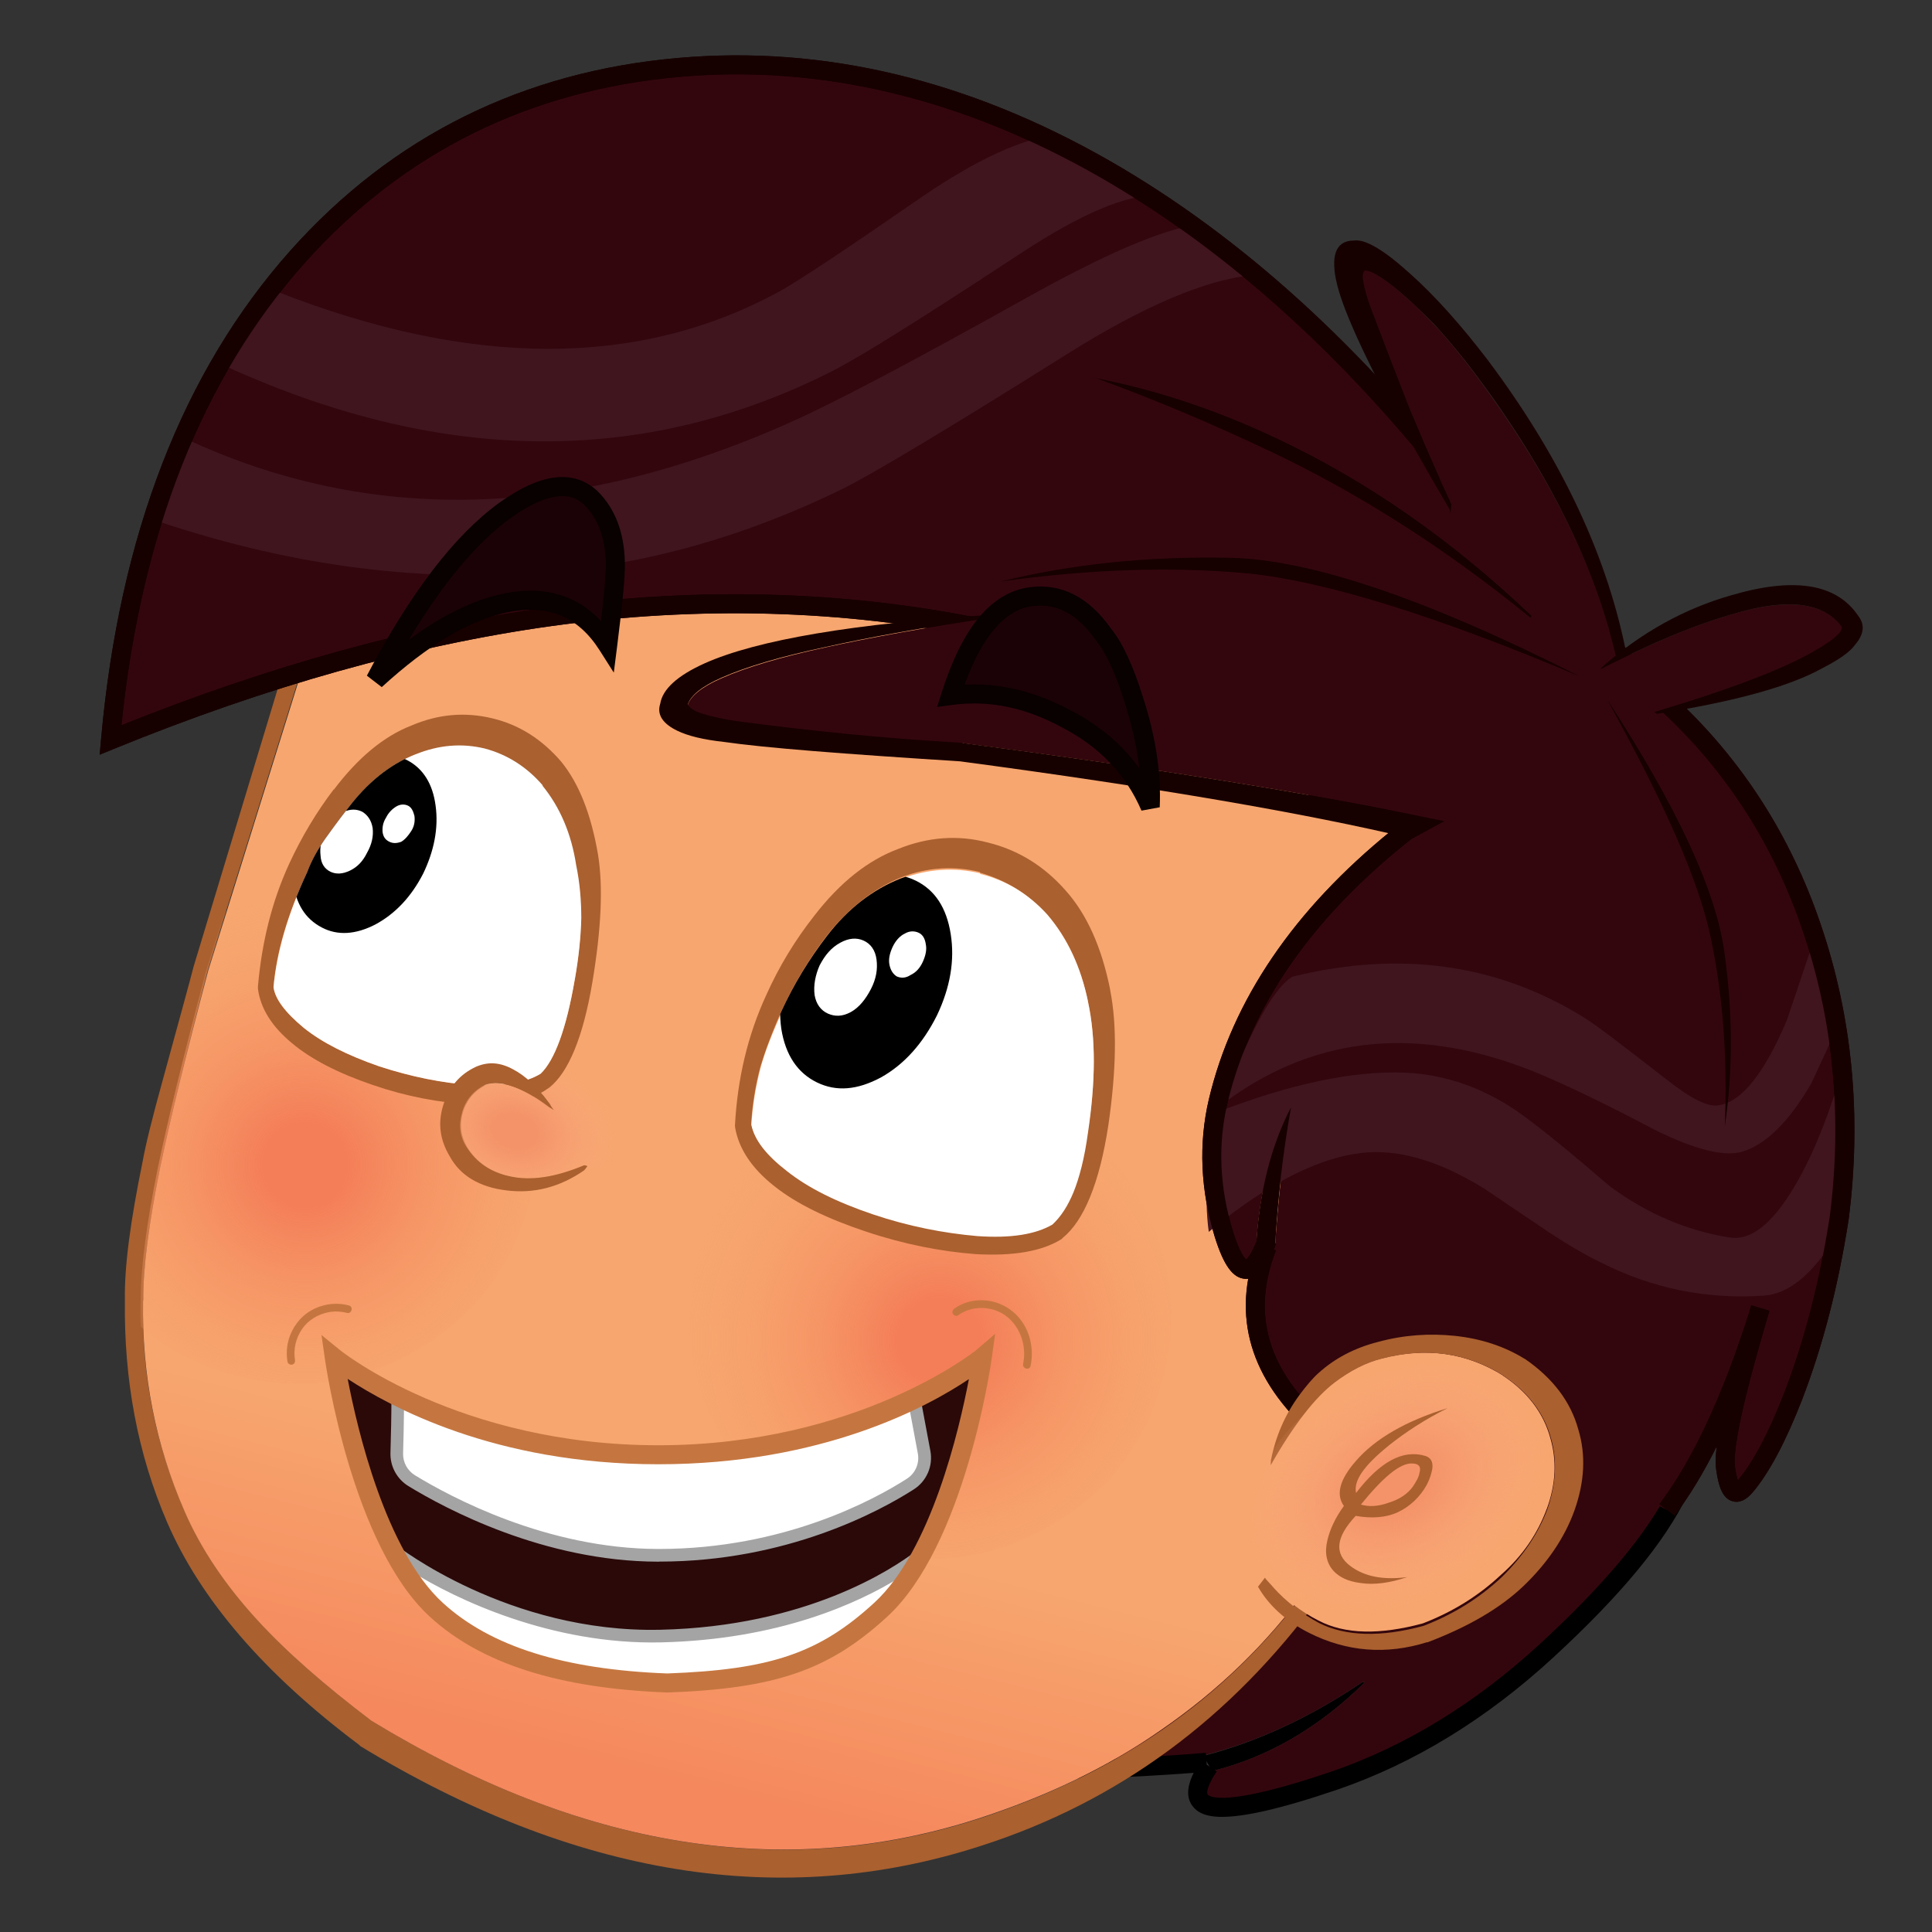 <?xml version="1.0" encoding="UTF-8"?>
<svg id="Layer_1" xmlns="http://www.w3.org/2000/svg" xmlns:xlink="http://www.w3.org/1999/xlink" version="1.1" viewBox="0 0 500 500">
  <rect x="0" y="0" width="500" height="500" fill="#333333" stroke="none"/>
  <!-- Generator: Adobe Illustrator 29.5.1, SVG Export Plug-In . SVG Version: 2.1.0 Build 141)  -->
  <defs>
    <linearGradient id="linear-gradient" x1="-2433.84" y1="995.16" x2="-2432.9" y2="1067.89" gradientTransform="translate(2795.7 52.61) rotate(14.86)" gradientUnits="userSpaceOnUse">
      <stop offset="0" stop-color="#f7a66f"/>
      <stop offset="1" stop-color="#f5885d"/>
    </linearGradient>
    <clipPath id="clippath">
      <path d="M40.88,302.04c-2.97,14.7-4.54,26.39-4.46,34.8l-.05.16c-.33,19.07,3.21,37.24,10.77,54.53,4.18,9.62,10.47,19.01,18.89,28.18,7.5,8.21,17.31,16.75,29.47,25.99,54.12,32.93,106.36,41.52,156.66,25.39,17.98-5.82,33.92-13.43,47.52-22.94,14.82-10.17,27.49-22.35,37.9-36.74,42.62-71.29,52.35-143.05,29.18-215.28-77.49-88.28-170.36-107.66-278.14-58.02l-35.35,113.32c-5.88,22.23-9.98,38.99-12.38,50.61Z" fill="none"/>
    </clipPath>
    <radialGradient id="radial-gradient" cx="-2687.79" cy="910.68" fx="-2687.79" fy="910.68" r="157.65" gradientTransform="translate(3074.62 155.92) rotate(14.86)" gradientUnits="userSpaceOnUse">
      <stop offset=".07" stop-color="#f47e58"/>
      <stop offset=".45" stop-color="#f7a66f" stop-opacity="0"/>
    </radialGradient>
    <radialGradient id="radial-gradient1" cx="-2754.36" cy="910.01" fx="-2754.36" fy="910.01" r="157.65" gradientTransform="translate(2974.61 128.31) rotate(14.86)" xlink:href="#radial-gradient"/>
    <radialGradient id="radial-gradient2" cx="-2646.66" cy="350.53" fx="-2646.66" fy="350.53" r="125.71" gradientTransform="translate(2159.57 -475.36) rotate(-20) scale(.74 .55) skewX(-5.58)" gradientUnits="userSpaceOnUse">
      <stop offset=".1" stop-color="#f49369"/>
      <stop offset=".45" stop-color="#fba880" stop-opacity="0"/>
    </radialGradient>
    <clipPath id="clippath-1">
      <path d="M107.46,195.22c-6.65,2.65-12.49,7.39-17.48,14.05-2.55,3.23-4.47,5.95-5.81,7.8-1.91,2.72-3.5,5.52-4.66,8.61-5.09,10.88-7.9,20.83-8.75,29.78.4,2.99,3.01,6.57,7.89,10.59,4.76,3.81,11.21,7.05,19.45,9.91,8.28,2.71,16.34,4.33,24.02,4.84,8.04.43,13.91-.56,17.76-2.93,3.63-3.45,6.66-11.65,8.83-24.32l.04-.16c1-5.68,1.55-10.97,1.66-15.86-.02-4.42-.35-8.92-1.32-13.6-1.24-8.14-4.17-15.03-8.78-20.67l.16.04c-4.15-4.84-9.24-8.06-15.11-9.61h0c-5.91-1.4-11.81-.93-17.9,1.54Z" fill="none"/>
    </clipPath>
    <clipPath id="clippath-2">
      <path d="M281.4,259.18c-1.86-8.99-5.34-16.36-10.51-22.49-4.86-5.37-10.7-8.95-17.41-10.56l.04-.16c-6.71-1.61-13.44-1.19-20.41,1.38-7.21,2.84-13.61,7.77-19.05,14.82-4.67,6.07-8.58,12.5-11.79,19.46-2.51,5.62-4.45,10.37-5.59,14.65-1.26,4.76-2.09,9.81-2.4,14.82.82,3.95,3.87,7.82,9.23,11.96,5.47,4.34,12.83,7.99,22.18,11.15,9.35,3.16,18.41,4.88,27.04,5.64,8.67.6,15.06-.42,19.47-2.99,2.26-2.12,4.01-4.88,5.46-8.4,1.49-3.68,2.83-8.76,3.72-15.32,1.98-13.23,2.06-24.42,0-33.97Z" fill="none"/>
    </clipPath>
    <clipPath id="clippath-3">
      <path d="M125.66,280.65c-3.01,1.51-5.06,3.81-6.04,7.12-.98,3.31-.67,6.31,1.09,9.05,2.58,4.01,6.14,6.44,10.96,7.52,5.49,1.11,11.9.26,19.33-2.85.16.05,31.89,8.46,31.89,8.46l-29.71-55.78c-.08-.15-1.11,21.62-13.09,28.66,1.25,1.22,3.35,4.71,3.18,4.62-6.74-5.62-13.66-8.02-17.62-6.8Z" fill="none"/>
    </clipPath>
    <radialGradient id="radial-gradient3" cx="-2796.51" cy="51.83" fx="-2796.51" fy="51.83" r="59.89" gradientTransform="translate(2824.56 1053.44) rotate(16.58) scale(1 .75)" xlink:href="#radial-gradient2"/>
  </defs>
  <g id="Layer_13">
    <g id="Layer_11" data-name="Layer_1">
      <g>
        <g>
          <path d="M311.51,454.41l.9,1.72.59.98.51,1.29c14.53-3.56,27.78-11.24,39.74-23.05h-.68c-13.46,9.1-27.21,15.49-41.07,19.06Z"/>
          <path d="M400.28,427.07c17.04-15.57,28.5-29.32,34.22-41.31-9.71-21.67-22.61-35.14-38.47-40.01-15.66-4.98-33.97-1.27-54.68,10.85-74.33,36.93-113.98,64.12-118.95,81.57-4.89,17.15,25.12,23.13,89.85,17.9l-.9-1.72c14.01-3.53,27.77-9.92,41.22-19.03h.68c-11.96,11.83-25.21,19.51-39.74,23.06l-.78-1.53c-8.67,12.85,2.21,14.09,32.64,3.72,19.6-6.66,38-17.75,54.92-33.51Z" fill="#33060d"/>
        </g>
        <path d="M316.32,470.21c-4.54,0-6.52-1.27-7.69-2.8-2-2.62-1-6.02.29-8.6-74.29,5.62-83.64-5.77-86.74-9.56-2.71-3.3-3.43-7.26-2.15-11.75,5.23-18.36,44.59-45.52,120.31-83.02,21.33-12.47,40.32-16.2,56.44-11.07,16.38,5.02,29.82,18.99,39.93,41.5l.47,1.04-.5,1.03c-5.82,12.11-17.2,25.87-34.78,42.05-17.17,15.81-35.88,27.27-55.62,34.07-15.56,5.3-24.57,7.1-29.97,7.1ZM312.31,456.7l2.58,1.74c-2.56,3.8-2.65,5.57-2.34,5.98.31.41,3.84,3.68,32.15-5.97,19.08-6.58,37.22-17.69,53.88-33.04,16.37-15.07,27.52-28.37,33.17-39.54-9.44-20.54-21.7-33.24-36.43-37.76-14.78-4.69-32.45-1.1-52.55,10.67l-.15.08c-73.43,36.36-113.08,63.27-117.84,79.99-.84,2.93-.45,5.24,1.22,7.28,5.07,6.18,24.11,12.5,86.06,7.5l.25,3.07Z"/>
      </g>
    </g>
  </g>
  <g id="Layer_18">
    <g id="Layer_12" data-name="Layer_1">
      <g>
        <path d="M372.24,193.96c-.06-.36-.33-.61-.44-.82-79.76-91-174.93-110.73-285.62-59.37-.41.22-.61.33-.7.65-.25.27-.34.58-.59.85l-34.78,114.86c-1.1,4.3-3.82,14.11-7.97,29.31-2.68,9.65-4.46,16.83-5.24,21.22-3.11,15.17-4.73,27.02-4.58,35.79h0c-.27,20.63,3.3,39.83,10.92,57.49,8.64,20.01,25.2,39.28,49.73,57.65q.16.05.11.2c55.71,33.92,109.31,42.56,160.78,25.92,35.55-11.41,64.68-32.93,87.64-64.32l.05-.16c44-73.62,54.3-146.75,30.7-219.28M37.08,336.5c-.04-8.57,1.49-20.1,4.46-34.8,2.4-11.61,6.5-28.38,12.22-50.65l35.35-113.32c107.94-49.6,200.66-30.26,278.46,58.11,23.17,72.23,13.29,143.95-29.18,215.28-10.57,14.34-23.08,26.56-37.9,36.74-13.75,9.46-29.54,17.12-47.52,22.94-50.3,16.13-102.54,7.54-156.66-25.39-12.16-9.24-22.12-17.83-29.47-25.99-8.42-9.16-14.72-18.56-18.89-28.18-7.72-17.34-11.41-35.55-10.88-54.74h0Z" fill="#aa602f"/>
        <path d="M41.54,301.7c-2.97,14.7-4.54,26.39-4.46,34.8l-.05.16c-.33,19.07,3.21,37.24,10.77,54.53,4.18,9.62,10.47,19.01,18.89,28.18,7.5,8.21,17.31,16.75,29.47,25.99,54.12,32.93,106.36,41.52,156.66,25.39,17.98-5.82,33.92-13.43,47.52-22.94,14.82-10.17,27.49-22.35,37.9-36.74,42.62-71.29,52.35-143.05,29.18-215.28-77.49-88.28-170.36-107.66-278.14-58.02l-35.35,113.32c-5.88,22.23-9.98,38.99-12.38,50.61Z" fill="url(#linear-gradient)"/>
      </g>
    </g>
    <g clip-path="url(#clippath)">
      <g id="Layer_2">
        <path d="M300.86,356.91c4.42-16.66,2.29-32.34-6.29-47.36-8.51-14.66-21.08-24.27-37.74-28.69-16.66-4.42-32.5-2.34-47.47,6.09-14.7,8.67-24.2,21.44-28.62,38.1-4.42,16.66-2.45,32.3,6.02,47.11,8.83,14.74,21.51,24.56,38.17,28.98,16.66,4.42,32.18,2.25,47.04-6.38,14.86-8.63,24.47-21.19,28.89-37.85Z" fill="url(#radial-gradient)"/>
        <path d="M136.77,311.52c4.42-16.66,2.29-32.34-6.29-47.36-8.51-14.66-21.08-24.27-37.74-28.69-16.66-4.42-32.5-2.34-47.47,6.09-14.7,8.67-24.2,21.44-28.62,38.1-4.42,16.66-2.45,32.3,6.02,47.11,8.79,14.9,21.47,24.72,38.13,29.14,16.66,4.42,32.18,2.25,47.08-6.53,14.7-8.67,24.47-21.19,28.89-37.85Z" fill="url(#radial-gradient1)"/>
      </g>
    </g>
  </g>
  <g id="Layer_11">
    <g id="Layer_4">
      <g>
        <g>
          <path d="M327.88,321.15c-.14.47-.44.9-.62,1.53l.68.03,2.03.09c.65-12.65,2.16-24.7,4.2-36.25-5.21,10.1-8.22,22.05-8.94,36.05l2.03.09c.14-.47.44-.9.62-1.53Z"/>
          <path d="M316.7,191.52c24.4,13.03,40.7,20.41,48.71,22.26-27.27,21.05-43.9,44.89-50.11,71.13-2.63,11.21-2.07,22.67,1.5,34.34,3.44,10.95,6.91,11.97,10.34,3.23l-2.03-.09c.82-13.79,3.84-25.74,9.05-35.84-2.04,11.55-3.39,23.65-4.2,36.25l-2.03-.09c-7.82,20.11-.56,37.84,21.74,53.32,13.14,1.31,20.46-.29,21.9-5.17l.37-1.26,9.07,2.34-.19.63c18.16,4,35,10.17,50.6,18.2,8.69-11.47,16.53-28.15,23.36-50.1l.76-2-.76,2c-6.23,21.1-8.94,34.33-8.24,39.5.89,6.25,2.5,7.76,5.15,4.6,3.94-4.66,8.09-12.33,12.34-23.23,5.24-13.69,9.23-28.94,11.91-46.12,3.39-26.56.91-51.77-7.18-75.38-7.69-22.64-20.04-41.69-36.68-57.22-3.11-2.8-10.82-10.9-23.49-24.23-13.05-13.78-22.37-23.38-28.16-28.69-29-38.01-60.59-66.68-94.4-86.08-36.3-20.82-73.07-29.63-110.15-26.37-39.88,3.46-72.77,19.76-98.87,49.02-27.65,31.03-43.72,72.68-48.4,125.04,40.11-16.4,77.97-26.95,113.85-31.93,38.72-5.34,75.9-4.29,111.89,3.09,14.61,5,35.41,14.57,62.34,28.86Z" fill="#33060d"/>
        </g>
        <path d="M433.38,392.25l-3.92-2.98c8.48-11.19,16.26-27.77,23.12-49.3.01-.04.03-.09.04-.13l.56-1.89,4.72,1.39-.56,1.89c-6.15,20.83-8.95,33.76-8.32,38.43.25,1.73.52,2.8.74,3.45.03-.03.05-.06.08-.1,3.87-4.58,7.88-12.16,11.93-22.54,5.29-13.82,9.14-28.74,11.77-45.61,3.3-25.86.93-50.85-7.07-74.21-7.46-21.96-19.58-40.87-36.03-56.22-3.08-2.57-10.22-10.06-23.64-24.17-14.43-15.24-22.81-23.78-28.04-28.57l-.3-.32c-28.54-37.41-60.05-66.15-93.67-85.44-35.72-20.49-72.28-29.25-108.71-26.05-39.01,3.38-71.73,19.6-97.25,48.21-26.38,29.61-42.32,69.83-47.4,119.6,38.48-15.43,75.7-25.71,110.67-30.56,38.68-5.33,76.61-4.28,112.73,3.12l.3.08c14.55,4.98,35.05,14.52,62.66,29.17,29.79,15.91,42.61,20.77,48.11,22.04l5.07,1.17-4.12,3.18c-26.55,20.49-43.11,43.96-49.22,69.75-2.49,10.63-2,21.76,1.46,33.05,1.7,5.4,2.97,6.88,3.42,7.26.35-.29,1.24-1.26,2.46-4.21l.59.25c.02-.06.04-.11.07-.17l.45.17-.95-.56c.19-.32.26-.57.38-.97l4.72,1.39c-.13.43-.28.93-.57,1.54l.56.22c-7.34,18.88-.7,35.25,20.32,50.04,11.07,1.04,17.68-.19,18.66-3.48l4.72,1.39c-2.41,8.16-15.14,7.86-24.5,6.92l-.63-.06-.52-.36c-19.86-13.79-28.31-29.61-25.22-47.13-.23.03-.47.04-.71.03-3.22-.14-5.59-3.37-7.93-10.81-3.72-12.16-4.24-24.14-1.55-35.64,6.08-25.67,21.96-49.05,47.25-69.55-9.27-3.15-24.23-10.23-44.61-21.11-27.28-14.47-47.49-23.9-61.79-28.81-35.52-7.26-72.84-8.28-110.91-3.03-35.71,4.96-73.81,15.65-113.25,31.77l-3.74,1.53.36-4.03c4.71-52.7,21.2-95.25,49.02-126.46,26.39-29.58,60.2-46.35,100.5-49.84,37.45-3.28,74.98,5.69,111.59,26.69,34.13,19.58,66.09,48.7,95,86.55,5.33,4.9,13.76,13.49,28.12,28.66,11.74,12.35,20.22,21.27,23.33,23.87,17.15,15.99,29.7,35.59,37.42,58.32,8.25,24.07,10.7,49.81,7.29,76.49-2.69,17.28-6.63,32.53-12.06,46.69-4.25,10.91-8.54,18.96-12.76,23.94-1.71,2.04-3.47,2.83-5.22,2.33-2.82-.8-3.7-4.4-4.24-8.17-.16-1.22-.23-2.99.13-6.03-3.48,6.95-7.11,12.94-10.89,17.92Z" fill="#170000"/>
      </g>
    </g>
    <g id="Layer_21" data-name="Layer_2">
      <path d="M215.5,95.98c7.86-4.03,23.98-14.19,48.46-30.29,15.84-10.41,27.7-15.41,35.42-15.06l-25.5-15.93c-9.49,1.22-21.12,6.63-34.79,15.91-20.79,14.36-33.38,22.74-37.91,25.1-36.08,19.47-79.2,19.42-129.21-.13l-15.55,18.29c56.84,26.46,109.83,27.09,159.09,2.11Z" fill="#40151e"/>
      <path d="M218.7,126.21c7.46-3.8,26.62-15.19,57.4-34.54,19.97-12.54,36.03-19.32,48.24-20.5l-14.55-13.03c-9.18,1.3-24.12,7.7-44.87,19.35-29.3,16.35-49.24,26.85-60.02,31.64-56.87,25.51-109.37,26.87-157.66,4.04l-8.62,20.98c34.71,11.92,68.61,16.67,102.1,14,26.51-1.97,52.42-9.37,78-21.94Z" fill="#40151e"/>
      <path d="M334.54,252.75c-2.83,1.55-6.61,6.66-10.92,15.64-4.21,8.59-6.13,14-5.76,16.23,23.63-17.01,50.33-19.15,80.21-6.84,7.63,3.17,17.92,8.15,30.66,14.86,10.07,4.91,17.34,6.71,22.02,5.47,6.02-1.73,12.19-7.65,18.01-17.71l6.79-14.67-6.24-22.1-6.86,20.38c-5.8,13.67-11.66,21.17-17.7,22.04-2.79.5-7.27-1.8-13.47-6.7-10.64-8.25-17.46-13.54-20.98-15.79-22.4-14.06-47.81-17.7-75.77-10.81Z" fill="#40151e"/>
      <path d="M366.18,277.76c-12.97-1.06-29.01,1.82-48.23,8.95-3,1.07-4.91,6.34-5.52,15.69-.33,6.37-.25,11.82.4,16.41,15.68-13,29.55-19.85,41.47-20.59,8.97-.51,19,2.66,29.93,9.47.16.04,4.89,3.34,14.12,9.52,6.03,4.15,11.32,7.25,15.83,9.46,13.32,6.76,27.34,9.63,42.2,8.65,6.74-.42,13.1-5.87,19.22-16.13.65-1.19,1.31-2.37,1.96-3.56l-2.1-34.35-2.2,6.38c-1.86,5.11-3.8,9.86-5.93,14.05-6.8,13.48-13.34,19.56-19.7,18.55-11.08-1.75-21.3-6.16-30.83-13.1-9.95-8.58-17.35-14.62-22.47-18.36-8.67-6.38-18.21-10.1-28.15-11.03Z" fill="#40151e"/>
    </g>
    <g id="Layer_10">
      <path d="M433.38,392.25l-3.92-2.98c8.48-11.19,16.26-27.77,23.12-49.3.01-.04.03-.09.04-.13l.6-2.05,4.72,1.39-.6,2.05c-6.15,20.83-8.95,33.76-8.32,38.43.25,1.73.52,2.8.74,3.45.03-.03.05-.06.08-.1,3.87-4.58,7.88-12.16,11.93-22.54,5.29-13.82,9.14-28.74,11.77-45.61,3.3-25.86.93-50.85-7.07-74.21-7.46-21.96-19.58-40.87-36.03-56.22-3.08-2.57-10.22-10.06-23.64-24.17-14.43-15.24-22.81-23.78-28.04-28.57l-.3-.32c-28.54-37.41-60.05-66.15-93.67-85.44-35.72-20.49-72.28-29.25-108.71-26.05-39.01,3.38-71.73,19.6-97.25,48.21-26.38,29.61-42.32,69.83-47.4,119.6,38.48-15.43,75.7-25.71,110.67-30.56,38.68-5.33,76.61-4.28,112.73,3.12l.3.08c14.55,4.98,35.05,14.52,62.66,29.17,29.79,15.91,42.61,20.77,48.11,22.04l5.07,1.17-4.12,3.18c-26.55,20.49-43.11,43.96-49.22,69.75-2.49,10.63-2,21.76,1.46,33.05,1.7,5.4,2.97,6.88,3.42,7.26.35-.29,1.22-1.24,2.42-4.11.09-.28.22-.56.35-.85.07-.16.16-.32.22-.52l4.72,1.39c-.14.47-.32.87-.49,1.23-.05.1-.1.19-.13.29l.6.24c-7.34,18.88-.7,35.25,20.32,50.04,11.07,1.04,17.68-.19,18.66-3.48l4.72,1.39c-2.41,8.16-15.14,7.86-24.5,6.92l-.63-.06-.52-.36c-19.86-13.79-28.31-29.61-25.22-47.13-.23.03-.47.04-.71.03-3.22-.14-5.59-3.37-7.93-10.81-3.72-12.16-4.24-24.14-1.55-35.64,6.08-25.67,21.96-49.05,47.25-69.55-9.27-3.15-24.23-10.23-44.61-21.11-27.28-14.47-47.49-23.9-61.79-28.81-35.52-7.26-72.84-8.28-110.91-3.03-35.71,4.96-73.81,15.65-113.25,31.77l-3.74,1.53.36-4.03c4.71-52.7,21.2-95.25,49.02-126.46,26.39-29.58,60.2-46.35,100.5-49.84,37.45-3.28,74.98,5.69,111.59,26.69,34.13,19.58,66.09,48.7,95,86.55,5.33,4.9,13.76,13.49,28.12,28.66,11.74,12.35,20.22,21.27,23.33,23.87,17.15,15.99,29.7,35.59,37.42,58.32,8.25,24.07,10.7,49.81,7.29,76.49-2.69,17.28-6.63,32.53-12.06,46.69-4.25,10.91-8.54,18.96-12.76,23.94-1.71,2.04-3.47,2.83-5.22,2.33-2.82-.8-3.7-4.4-4.24-8.17-.16-1.22-.23-2.99.13-6.03-3.47,6.95-7.11,12.94-10.89,17.92Z" fill="#170000"/>
    </g>
    <g id="Layer_3">
      <path d="M446.38,291.44c2.11-14.1,2.11-29.16-.1-44.88-2.05-15.67-12.16-37.66-30.42-65.65,14.96,27.01,24.09,47.68,26.98,62.23,3.05,14.59,4.28,30.71,3.54,48.29M409.01,175.13c-39.6-20.08-69.93-30.41-90.88-30.78-21.1-.41-40.88,1.62-59.16,6.15,23.21-3.24,44.64-3.93,64.29-2.07,19.6,2.02,48.16,10.8,85.75,26.7M327.92,116.43l.16.05c23.29,10.99,45.91,25.37,67.99,43.36l.3-.43c-20.57-19.6-42.56-34.99-66.32-46.12-15.63-7.36-31.08-12.43-46.3-15.39,14.99,5.46,29.75,11.7,44.17,18.52Z" fill="#170000"/>
    </g>
    <g id="Layer_5">
      <g>
        <path d="M370.43,211.84l-2.12-20.65c-30.6-15.2-67.41-25.05-110.53-29.74l.72-1.84c-.36.06-.52.02-.88.08-18.09,2.7-32.75,5.39-43.73,7.8-11.7,2.53-20.7,5.18-27.2,8.06-5.12,2.25-8.05,4.64-8.74,7,.06.36.76.91,1.93,1.6,2.27,1.01,5.94,1.92,10.69,2.64,18.9,2.67,38.39,4.49,58.42,5.62l.2-.11.16.05c50.25,6.63,90.63,13.07,121.08,19.5Z" fill="#33060d"/>
        <path d="M365.47,217.05l8.36-4.55c-1.94-.4-3.08-.57-3.4-.66-30.45-6.43-70.83-12.88-121.24-19.55l-.16-.05h0c-20.04-1.13-39.48-3.1-58.42-5.62-4.91-.77-8.42-1.63-10.69-2.64-1.17-.69-1.7-1.19-1.93-1.6.7-2.36,3.63-4.75,8.74-7,6.5-2.87,15.5-5.52,27-7.95,11.19-2.52,25.64-5.09,43.73-7.8l-.18-.57c-36.28,2.29-61.33,6.54-74.94,12.62-7.11,3.21-10.88,6.71-11.48,10.47l-.05.16c-.79,2.68.74,5.01,4.49,6.81,2.69,1.31,6.68,2.31,12.15,2.9,10.34,1.51,30.75,3.09,61,5.01,50.72,6.77,89.65,13.47,117,20.01Z" fill="#170000"/>
      </g>
    </g>
    <g id="Layer_6">
      <g>
        <path d="M375.62,130.52l-.27,2.66,34.8,34.59c2.13,6.11,4.81,6.9,8.12,2.06-5.49-23.7-17.93-48.26-37.09-73.78-3.32-4.4-6.24-7.84-8.68-10.61-2.48-2.62-5.23-5.48-8.61-8.53h0c-5.3-4.65-8.87-7.07-10.9-7.16-.41.22-.55.69-.62,1.53.18,2.28,1.08,5.62,2.84,10.08,2.97,7.9,5.6,14.66,7.65,19.89,4.02,9.57,8.15,19.35,12.75,29.27Z" fill="#33060d"/>
        <path d="M375.35,133.18l.27-2.66c-4.6-9.92-8.78-19.54-12.48-29.02-2.05-5.23-4.67-11.99-7.65-19.89-1.76-4.46-2.66-7.8-2.84-10.08.03-.68.21-1.31.62-1.53,2.03.09,5.59,2.51,10.9,7.16h0c3.22,3.01,6.17,5.76,8.61,8.53,2.43,2.77,5.36,6.2,8.68,10.61,19.06,25.31,31.28,49.98,36.78,73.69l2.99.88c-4.8-26.07-16.86-51.88-36.13-77.6-6.91-9.06-13.72-16.72-20.36-22.62h0c-6.76-6.1-11.58-8.9-14.47-8.38-3.43.01-5.12,2.25-4.97,6.41.04,2.75.96,6.62,3.01,11.84,4.39,11.22,13.35,28.42,26.92,51.43l.15,1.24Z" fill="#170000"/>
      </g>
    </g>
    <g id="Layer_7">
      <g>
        <path d="M449.11,158.73h0c-10.65,3.02-22.37,7.94-34.93,14.5l.36-.06c-.55.69,4.04,4.28,13.84,11.11,18.97-5.69,32.66-10.89,40.86-15.49,3.31-1.93,5.65-3.47,6.94-4.97.5-.54.69-1.17.62-1.53-4.79-6.38-13.87-7.52-27.71-3.56Z" fill="#33060d"/>
        <path d="M480.09,166.86c2.35-2.73,2.57-5.23.83-7.46-5.59-8.33-16.51-10.18-33.01-5.3h0c-11.78,3.37-23,9.47-33.18,18.44l-.55.69c12.55-6.56,24.28-11.49,34.93-14.5h0c13.68-4,22.91-2.82,27.55,3.52.06.36-.12.99-.62,1.53-1.3,1.5-3.64,3.03-6.94,4.97-8.41,4.71-21.89,9.79-40.86,15.49l-.16-.05.69.55c20.1-3.14,34.45-7.11,42.86-11.82,4.24-2.17,7.03-4.09,8.47-6.06Z" fill="#170000"/>
      </g>
    </g>
    <path d="M325.08,322.57l4.85.27c.66-12.73,2.15-24.74,4.18-36.26-5.2,10-8.24,22.1-9.04,35.99Z" fill="#170000"/>
  </g>
  <g id="Layer_101" data-name="Layer_10">
    <g>
      <path d="M97.13,176c12.1-11.06,23.23-17.79,33.61-19.79,11.5-2.38,20.37,1.33,26.48,10.93,1.39-11.01,2.13-18.29,1.98-21.55-.18-7.01-2.29-12.5-6.18-16.41-5.15-4.93-12.53-4-22.38,3.06-11.3,8.04-22.5,22.73-33.52,43.76Z" fill="#1a0206"/>
      <path d="M98.79,177.82l-3.84-2.96c11.18-21.34,22.72-36.4,34.3-44.77,10.82-7.76,19.41-8.71,25.53-2.85,4.42,4.46,6.74,10.54,6.93,18.13.11,3.41-.49,9.97-2,21.93l-.86,6.77-3.66-5.76c-5.6-8.8-13.42-12.02-23.9-9.84-9.84,2.04-20.47,8.37-32.49,19.35ZM145.53,128.38c-2.98,0-7.27,1.31-13.41,5.71-8.8,6.36-17.65,16.96-26.4,31.59,8.69-6.46,16.8-10.42,24.56-12.03,10.36-2.15,18.84.24,25.27,7.09.92-7.83,1.31-12.73,1.24-15.22-.16-6.31-2-11.27-5.47-14.76-.79-.76-2.48-2.38-5.79-2.38Z" fill="#090000"/>
    </g>
  </g>
  <g id="Layer_9">
    <g>
      <path d="M293.45,181.2c-2.52-7.8-5.1-13.41-7.72-16.99-5.31-7.52-11.75-10.76-18.81-9.75-8.82,1.23-15.83,9.73-20.71,25.59,10.17-1.21,20.18.77,30.02,5.92,10.12,5.4,17.41,13.11,21.66,22.73.16-8.28-1.14-17.46-4.43-27.5Z" fill="#1a0206"/>
      <path d="M295.41,209.78c-4-9.31-10.9-16.55-20.52-21.51-9.62-5.22-18.93-7.11-28.52-5.83l-3.85.52,1.18-3.7c5.41-16.98,12.85-25.9,22.72-27.28,8.21-1.1,15.31,2.49,21.12,10.7,2.99,3.71,5.7,9.52,8.26,17.77,3.26,9.99,4.72,19.56,4.34,28.47l-4.72.87ZM251.99,177.14c8.44,0,16.89,2.27,25.2,6.78,7.32,3.78,13.23,8.78,17.67,14.92-.6-5.43-1.85-11.07-3.75-16.88v-.03c-2.4-7.7-4.84-13-7.45-16.21l-.1-.13c-4.75-6.73-10.13-9.58-16.47-8.73-7.05.98-12.92,7.82-17.49,20.35.8-.04,1.6-.06,2.4-.06Z" fill="#090000"/>
    </g>
  </g>
  <g id="Layer_8">
    <g id="Layer_13" data-name="Layer_1">
      <g>
        <path d="M400.3,390.53c2.4-6.53,2.62-12.61.89-18.48-1.75-6.34-5.81-11.79-12.26-16.06l.14.04c-9.57-5.98-19.99-7.48-31.6-4.45-4.07,1-8.16,3.1-12.21,6.16-5.26,3.96-10.84,11.13-16.56,21.41h0l-1.29,28.91-.14-.04c.6.65,1.19,1.3,1.79,1.95l.1.19.14.04.14.04h0c3.29,3.8,7.26,6.87,11.78,9.15,6.81,3.59,15.9,3.75,27.02.74,7.64-2.94,14.38-7.09,20.25-12.6h0c5.52-4.83,9.43-10.6,11.79-16.99Z" fill="#f7a66f"/>
        <path d="M394.61,351.69c-5.32-3.3-11.36-5.25-18.08-5.97-6.57-.68-13.15-.26-19.82,1.55-6.3,1.6-11.37,4.36-15.44,8.04-1.48,1.29-3.18,3.31-5.01,5.76-3.7,5.05-6.13,10.63-7.35,16.88l-.05,1.24c5.9-10.38,11.48-17.55,16.56-21.41,4.05-3.05,8.14-5.16,12.21-6.16,11.6-3.03,22.02-1.53,31.6,4.45l-.14-.04c6.45,4.27,10.51,9.72,12.26,16.06,1.73,5.87,1.32,12.04-.89,18.48-2.32,6.24-6.27,12.16-11.82,17.61h0c-5.88,5.51-12.62,9.66-20.25,12.6-11.13,3.01-20.17,2.7-27.02-.74-4.48-2.43-8.46-5.49-11.78-9.15l-.1-.19-.14-.04-.1-.19c-.6-.65-1.19-1.3-1.79-1.95l.14.04c-.14-.04-.1-.19-.25-.23l-1.78,2.31c2.7,4.73,7.14,8.88,13.17,11.92,9.73,4.92,20.03,5.76,30.62,2.43l.14.04.19-.1c10.47-3.99,18.67-8.82,24.59-14.47,6.15-5.9,10.61-12.46,13.14-19.42,2.7-7.55,3.03-14.54,1.04-21.11-1.97-7.2-6.62-13.29-13.82-18.25h0Z" fill="#aa602f"/>
        <g id="Layer_22" data-name="Layer_2">
          <path d="M386.03,354.35c-8.59-3.42-18.25-3.24-29.02.43-10.77,3.67-19.5,9.75-26.04,18.32-6.37,8.65-8.74,17.16-7.23,25.55,1.55,8.52,6.68,14.47,15.27,17.89,8.75,3.5,18.54,3.28,29.3-.39,10.77-3.67,19.22-9.78,25.63-18.31,6.53-8.57,9.03-17.12,7.48-25.64-1.39-8.44-6.52-14.39-15.39-17.85Z" fill="url(#radial-gradient2)"/>
        </g>
      </g>
    </g>
    <g id="Layer_31" data-name="Layer_3">
      <path d="M359.35,374.14c4.54-3.62,9.65-6.91,15.27-9.71-10.72,3.28-18.69,7.87-23.71,13.66-4.25,4.86-5.22,8.71-3.11,11.65-2.2,2.99-3.6,6.05-4.26,8.83-.79,3.24-.25,5.88,1.48,7.88,1.62,1.8,3.96,2.82,6.98,3.22,3.63.58,7.78-.02,12.19-1.52-6.19.82-11.04-.12-14.7-2.85-4.33-3.26-3.72-7.55,1.36-12.99,4.09.71,7.79.48,10.86-.93,3.06-1.41,5.79-3.91,7.58-7.19.8-1.58,1.2-2.95,1.41-4.21.19-1.76-.5-2.79-1.87-3.2-5.78-1.71-11.69,1.51-17.88,9.6-.71-3.19,2.11-7.15,8.41-12.23M367.37,381.13c-.16,1.11-.83,2.24-1.73,3.62-1.39,1.9-3.45,3.28-6.18,4.13-2.78,1-5.13,1.13-7.26.5,5.73-7.07,10.11-10.74,13.23-10.64,1.81.04,2.39.87,1.94,2.39Z" fill="#aa602f"/>
    </g>
  </g>
  <g id="Layer_41" data-name="Layer_4">
    <g>
      <path d="M127.45,185.91c-7.02-1.69-13.96-1.16-21.05,1.89-7.01,2.73-13.74,8.25-20.03,16.6l.04-.16c-4.42,5.79-8.38,12.38-11.59,19.35-4.44,9.69-7.06,20.21-8.06,31.66v.68c.67,5.11,3.67,9.81,8.83,14.06,5,4.21,12.03,7.78,20.91,10.81,8.72,2.99,17.14,4.55,25.33,5.02,8.71.44,15.34-.86,19.93-4.06l.4-.23c5-4.11,8.75-13.13,11.14-27.28,2.31-13.82,2.82-24.73,1.47-33.07-1.8-10.5-4.95-18.47-9.57-24.11-4.94-5.72-10.74-9.47-17.76-11.16M89.97,209.43c5.03-6.82,10.88-11.55,17.48-14.05,6.09-2.46,12.15-2.89,17.86-1.38h0c5.87,1.56,10.96,4.78,15.11,9.61l-.16-.04c4.62,5.64,7.55,12.53,8.78,20.67.81,4.63,1.3,9.18,1.32,13.6-.11,4.9-.66,10.18-1.66,15.86l.04-.16c-2.17,12.67-5.2,20.87-8.83,24.32-3.86,2.37-9.88,3.32-17.76,2.93-7.68-.51-15.74-2.14-24.02-4.84-8.24-2.87-14.69-6.1-19.45-9.91-4.88-4.01-7.54-7.43-7.89-10.59.69-8.99,3.65-18.9,8.75-29.78,1.32-3.05,2.95-6.01,4.66-8.61,1.34-1.85,3.21-4.41,5.76-7.64Z" fill="#aa602f"/>
      <path d="M107.49,195.23c-6.65,2.65-12.49,7.39-17.48,14.05-2.55,3.23-4.47,5.95-5.81,7.8-1.91,2.72-3.5,5.52-4.66,8.61-5.09,10.88-7.9,20.83-8.75,29.78.4,2.99,3.01,6.57,7.89,10.59,4.76,3.81,11.21,7.05,19.45,9.91,8.28,2.71,16.34,4.33,24.02,4.84,8.04.43,13.91-.56,17.76-2.93,3.63-3.45,6.66-11.65,8.83-24.32l.04-.16c1-5.68,1.55-10.97,1.66-15.86-.02-4.42-.35-8.92-1.32-13.6-1.24-8.14-4.17-15.03-8.78-20.67l.16.04c-4.15-4.84-9.24-8.06-15.11-9.61h0c-5.91-1.4-11.81-.93-17.9,1.54Z" fill="#fff"/>
    </g>
    <g>
      <path d="M287.32,256.17c-2.19-10.94-6.01-19.6-11.66-25.85-5.49-6.21-12.2-10.37-20.01-12.27-7.78-2.06-15.59-1.42-23.2,1.66-7.73,2.88-15.02,8.59-21.75,17.33-4.87,6.18-9.07,13.05-12.4,20.49-4.81,10.44-7.44,21.64-8.09,33.69l.03.52c.92,5.51,4.31,10.65,10.21,15.28,5.75,4.58,13.74,8.4,23.72,11.73,9.83,3.29,19.36,5.13,28.35,5.82,9.71.54,17.17-.71,22.28-3.94l.24-.28c5.4-4.34,9.52-14.12,11.8-29.14,2.07-14.23,2.28-25.89.46-35.03M271.07,236.74c5.21,5.97,8.65,13.5,10.51,22.49,2.05,9.55,1.97,20.73-.08,33.61-1.05,6.52-2.24,11.64-3.72,15.32-1.44,3.52-3.2,6.29-5.46,8.4-4.42,2.57-10.8,3.59-19.47,2.99s-17.68-2.48-27.04-5.64c-9.35-3.16-16.71-6.81-22.18-11.15-5.36-4.14-8.41-8-9.23-11.96.31-5.01,1.1-9.9,2.4-14.82,1.25-4.08,3.08-9.03,5.59-14.65,3.21-6.96,7.12-13.4,11.79-19.46,5.6-7.01,12-11.93,19.05-14.82,6.81-2.61,13.54-3.03,20.41-1.38l-.04.16c6.78,1.97,12.62,5.56,17.48,10.92Z" fill="#aa602f"/>
      <path d="M281.58,259.23c-1.86-8.99-5.34-16.36-10.51-22.49-4.86-5.37-10.7-8.95-17.41-10.56l.04-.16c-6.71-1.61-13.44-1.19-20.41,1.38-7.21,2.84-13.61,7.77-19.05,14.82-4.67,6.07-8.58,12.5-11.79,19.46-2.51,5.62-4.45,10.37-5.59,14.65-1.26,4.76-2.09,9.81-2.4,14.82.82,3.95,3.87,7.82,9.23,11.96,5.47,4.34,12.83,7.99,22.18,11.15,9.35,3.16,18.41,4.88,27.04,5.64,8.67.6,15.06-.42,19.47-2.99,2.26-2.12,4.01-4.88,5.46-8.4,1.49-3.68,2.83-8.76,3.72-15.32,1.98-13.23,2.06-24.42,0-33.97Z" fill="#fff"/>
    </g>
    <g clip-path="url(#clippath-1)">
      <g>
        <path d="M112.73,208.49c-.74-5.64-3.22-9.57-7.28-11.72-4.22-2.22-8.91-1.93-13.87.78-5.1,2.64-9.23,7.03-12.3,13.02-3.07,5.99-4.31,11.95-3.43,17.67.74,5.64,3.07,9.5,7.43,11.79,4.07,2.15,8.76,1.86,13.87-.78,5.17-2.79,9.3-7.18,12.37-13.17,2.78-5.77,4.02-11.73,3.21-17.59Z"/>
        <path d="M85.51,225.6c1.48.71,3.17.62,5.06-.29,1.9-.91,3.34-2.4,4.42-4.61,1.22-2.15,1.7-4.28,1.45-6.41-.32-1.98-1.29-3.36-2.7-4.22-1.48-.71-3.09-.77-4.99.14-1.82,1.13-3.34,2.76-4.56,4.91-1.07,2.22-1.48,4.21-1.23,6.33.1,2.05,1.08,3.44,2.55,4.15Z" fill="#fff"/>
        <path d="M99.02,215.36c.16,1.17.69,1.97,1.72,2.47.89.43,1.77.49,3.08.03,1.02-.6,1.89-1.64,2.68-2.9.79-1.26.92-2.66.75-3.83-.31-1.24-.76-2.19-1.65-2.62s-1.99-.41-3.01.19c-1.02.6-2.03,1.57-2.68,2.9-.79,1.26-.99,2.44-.9,3.76Z" fill="#fff"/>
      </g>
    </g>
    <g clip-path="url(#clippath-2)">
      <g>
        <path d="M236.95,227.89c-5.02-2.44-10.66-1.92-16.69,1.48-6.04,3.4-10.81,8.81-14.2,15.93-3.6,7.2-4.79,14.23-3.86,20.95,1.08,6.79,4.21,11.44,9.23,13.88,5.02,2.44,10.44,2,16.63-1.33,6.04-3.4,10.81-8.81,14.42-16.01,3.46-7.27,4.64-14.29,3.56-21.08-1.08-6.79-4.06-11.37-9.08-13.82Z"/>
        <path d="M212.19,249.68c-1.21,2.69-1.69,5.36-1.37,7.84.39,2.34,1.63,3.98,3.43,4.79,1.8.81,3.78.8,5.94-.39,2.16-1.19,3.83-3.31,5.2-5.94,1.36-2.63,1.78-5.14,1.46-7.63-.32-2.49-1.56-4.13-3.36-4.93-1.8-.81-3.85-.65-6,.54-2.37,1.27-3.98,3.25-5.28,5.72Z" fill="#fff"/>
        <path d="M237.72,241.38c-1.05-.47-2.3-.5-3.52.21-1.37.64-2.49,1.94-3.24,3.58-.74,1.65-1.05,3.13-.77,4.51.28,1.38.9,2.39,1.88,3.01,1.05.47,2.3.5,3.59-.36,1.37-.64,2.43-1.79,3.17-3.43.74-1.65,1.05-3.13.77-4.51-.21-1.53-.84-2.54-1.88-3.01Z" fill="#fff"/>
      </g>
    </g>
  </g>
  <g id="Layer_19">
    <g id="Layer_23" data-name="Layer_2">
      <g>
        <path d="M125.86,280.71c-3.01,1.51-5.06,3.81-6.04,7.12-.98,3.31-.67,6.31,1.09,9.05,2.58,4.01,6.14,6.44,10.96,7.52,5.49,1.11,11.9.26,19.33-2.85l.16.05-8.4-14.46c-.11-.2-.43-.3-1.01-.64-6.72-5.07-12.14-7.01-16.09-5.78Z" fill="#f7a66f"/>
        <path d="M123.31,276.02c-4.35,1.97-7.24,5.39-8.68,10.27-1.35,4.57-.73,8.86,1.8,13.03,2.66,4.89,7.6,7.89,14.54,8.74,7.25.94,13.94-.85,20.18-5.16.25-.27.5-.54.55-.69.45-.38.34-.58-.33-.61l-.16-.05c-7.42,3.11-13.88,4.12-19.33,2.85-4.82-1.08-8.54-3.55-10.96-7.52-1.6-2.7-2.07-5.75-1.09-9.05.98-3.31,3.07-5.77,6.04-7.12,3.96-1.23,9.37.71,16.09,5.78.58.34.9.44,1.01.64.16.05.47.14.69.55l-1.09-1.52c-.06-.36-.33-.61-.71-1.07-2.94-3.95-6.05-6.75-9.01-8.31-3.39-1.86-6.41-2.06-9.53-.76h0Z" fill="#aa602f"/>
      </g>
    </g>
    <g clip-path="url(#clippath-3)">
      <g id="Layer_32" data-name="Layer_3">
        <path d="M162.35,301.51c1.63-5.51.4-11.1-3.59-16.58-4.03-5.31-9.62-9.18-17.04-11.31-7.42-2.14-14.23-2.07-20.75.1-6.25,2.42-10.37,6.42-12,11.93-1.63,5.51-.56,11.06,3.47,16.38,4.14,5.51,9.74,9.38,17.12,11.67,7.42,2.14,14.23,2.07,20.47-.34,6.56-2.34,10.64-6.18,12.31-11.85Z" fill="url(#radial-gradient3)"/>
      </g>
    </g>
  </g>
  <g>
    <path d="M86.4,351.63s6.72,47.27,26.44,65.28c14.1,12.87,34.91,17.97,59.7,18.89,28.34-1.03,41.16-6.02,55.23-18.93,19.68-18.05,26.31-65.34,26.31-65.34,0,0-29.31,25.2-83.84,25.2s-83.84-25.11-83.84-25.11Z" fill="#2b0909"/>
    <g>
      <path d="M170.23,402.51c32.47.09,55.92-12.4,65.32-18.41,2.78-1.78,4.2-5.05,3.59-8.29l-2.53-13.54c-14.05,6.86-36.41,14.47-66.39,14.47s-53.1-8.1-67.3-15.1c.02,4.49-.13,10.41-.25,14.43-.09,2.9,1.39,5.61,3.87,7.13,9.46,5.78,34.58,19.23,63.68,19.32Z" fill="#fff"/>
      <path d="M170.58,404.16h-.35c-29.51-.08-54.96-13.71-64.53-19.56-2.97-1.82-4.75-5.1-4.65-8.58.12-4.1.26-9.93.25-14.37v-2.65s2.37,1.17,2.37,1.17c13.82,6.81,36.58,14.93,66.57,14.93s52.29-7.78,65.67-14.31l1.94-.95,2.93,15.66c.73,3.91-.97,7.83-4.32,9.97-8.79,5.62-32.77,18.67-65.86,18.67ZM170.24,400.87h.34c32.22,0,55.54-12.68,64.09-18.15,2.23-1.42,3.35-4.01,2.86-6.6l-2.14-11.45c-13.85,6.47-35.9,13.71-65.17,13.71s-51.37-7.43-65.66-14.13c-.03,3.99-.14,8.5-.24,11.87-.07,2.3,1.11,4.48,3.08,5.68,9.34,5.71,34.15,18.99,62.83,19.07h0Z" fill="#a4a4a4"/>
    </g>
    <g>
      <path d="M170.92,423.41c-38.31.86-68.99-21.16-69.78-22.66h0c3.24,6.31,7.09,12.01,11.63,16.16,14.1,12.87,34.91,17.97,59.7,18.89,28.34-1.03,41.16-6.02,55.23-18.93,4.09-3.75,7.62-8.77,10.64-14.37.23-.43-22.58,19.89-67.42,20.9Z" fill="#fff"/>
      <path d="M172.53,437.45c-27.89-1.03-47.76-7.35-60.86-19.32-4.31-3.94-8.34-9.53-11.98-16.62l1.51-.78,1.28-.92c.2.23,29.17,22.86,68.41,21.97h0c37.78-.85,60.13-15.74,66.07-20.29.43-.33,1.43-1.1,2.45-.23l1.01.86-.63,1.17c-3.36,6.22-7.06,11.2-10.98,14.8-14.88,13.64-28.56,18.35-56.28,19.36ZM106.44,406.67c2.37,3.65,4.86,6.67,7.44,9.03,12.51,11.42,31.69,17.46,58.65,18.46,27.02-.99,39.68-5.31,54.06-18.5,2.19-2.01,4.32-4.51,6.36-7.46-10.86,6.74-31.38,16.16-62,16.85-28.28.61-53.02-11.17-64.52-18.39Z" fill="#a4a4a4"/>
    </g>
    <path d="M76.34,351.92c-.46-2.74.24-5.61,1.79-7.9,1.59-2.36,4.13-3.89,6.9-4.42,1.57-.3,3.2-.23,4.74.18,1.24.33,1.78-1.6.53-1.93-3.27-.87-6.83-.39-9.76,1.29-2.89,1.65-4.98,4.47-5.86,7.67-.51,1.85-.58,3.76-.26,5.64.09.53.75.83,1.23.7.56-.15.79-.7.7-1.23h0Z" fill="#c57640"/>
    <path d="M247.98,340.39c2.92-2.12,6.79-2.41,10.12-1.09,3.31,1.32,5.61,4.35,6.51,7.73.51,1.93.59,3.98.17,5.94-.26,1.25,1.66,1.79,1.93.53.85-4.04.03-8.46-2.46-11.8-2.52-3.38-6.51-5.33-10.73-5.19-2.33.08-4.65.78-6.55,2.16-.44.32-.65.87-.36,1.37.25.43.93.68,1.37.36h0Z" fill="#c57640"/>
    <path d="M172.67,438.01h-.09c-27.97-1.05-48.01-7.44-61.27-19.54-20.14-18.39-26.94-64.79-27.22-66.75l-.89-6.22,4.88,3.97c.3.25,30.78,24.56,82.28,24.56s81.95-24.36,82.24-24.6l4.94-4.23-.9,6.44c-.28,1.97-6.98,48.38-27.08,66.81-15.05,13.8-28.85,18.56-56.81,19.57h-.09ZM89.98,356.85c2.49,13.04,9.84,44.46,24.65,57.99,12.34,11.27,31.33,17.24,58.04,18.25,26.85-.98,39.37-5.26,53.57-18.28,14.73-13.51,22.01-44.78,24.51-57.9-10.66,7.17-37.89,22.04-80.37,22.04s-69.57-15.02-80.39-22.09Z" fill="#c57640"/>
  </g>
</svg>